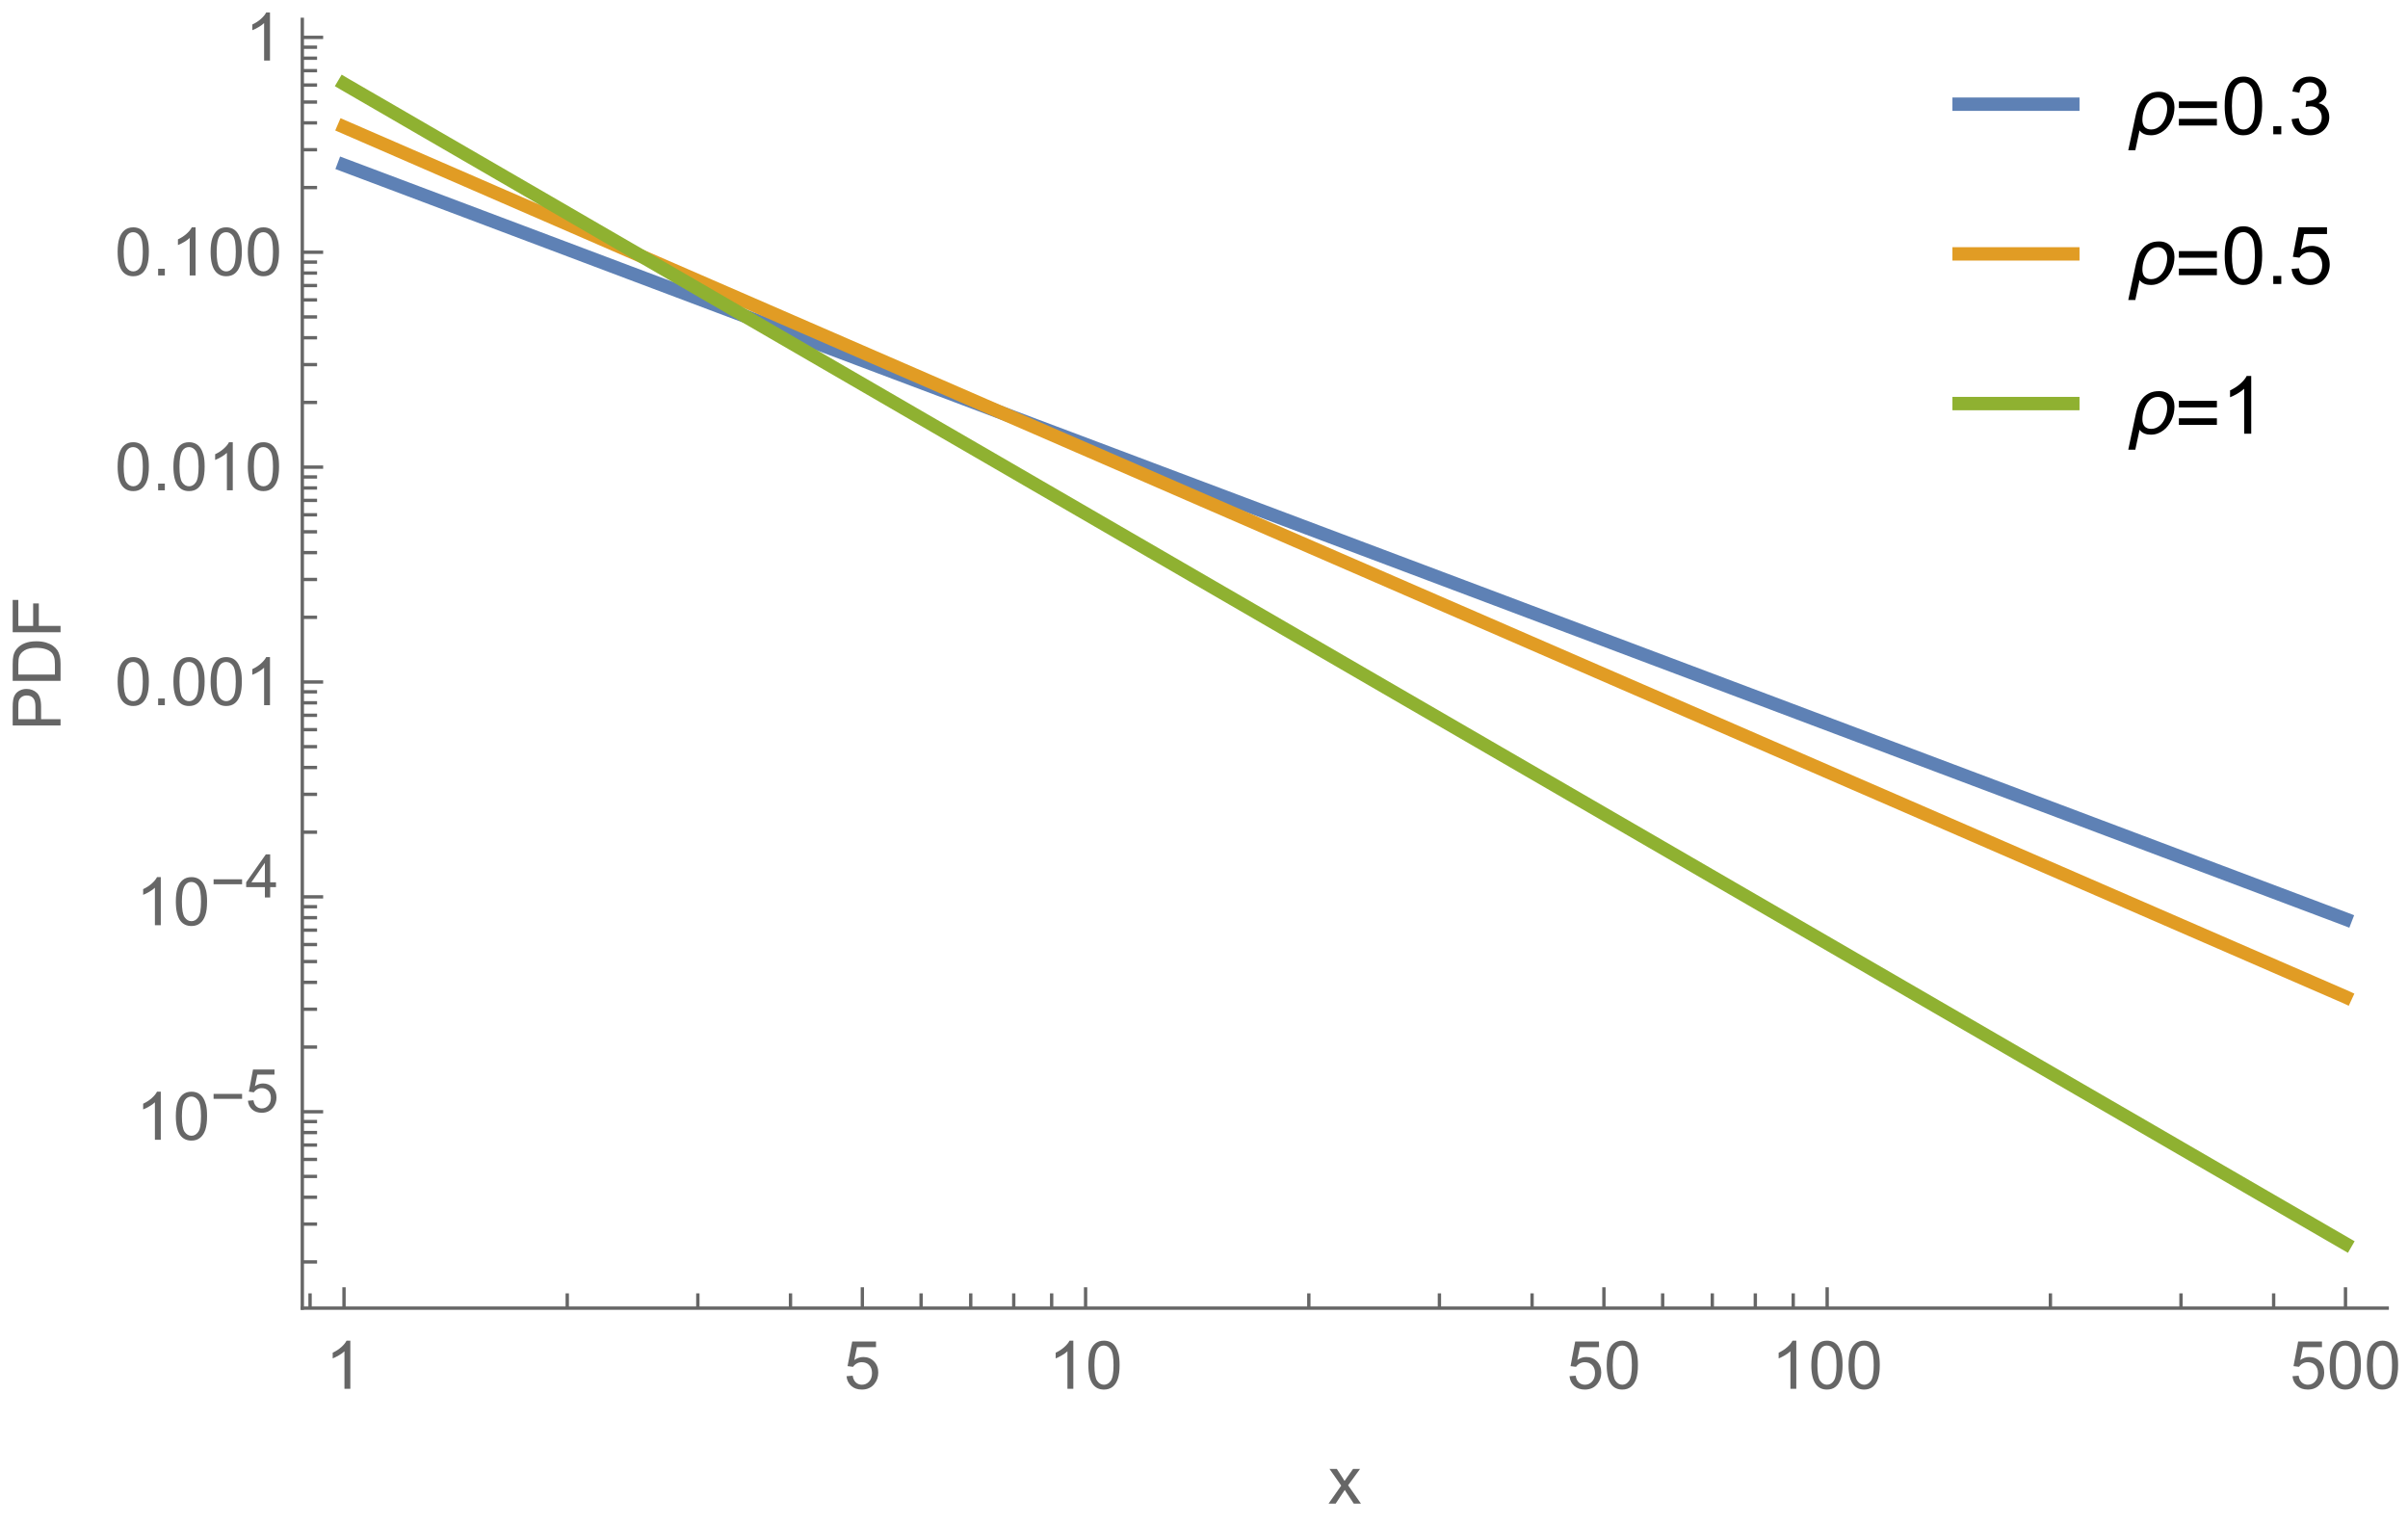 <?xml version="1.0" encoding="UTF-8"?>
<svg xmlns="http://www.w3.org/2000/svg" xmlns:xlink="http://www.w3.org/1999/xlink" width="360pt" height="228pt" viewBox="0 0 360 228" version="1.1">
<defs>
<g>
<symbol overflow="visible" id="glyph0-0">
<path style="stroke:none;" d="M 0.75 0 L 0.75 -9.598 L 5.25 -9.598 L 5.25 0 Z M 1.5 -0.75 L 4.5 -0.75 L 4.5 -8.848 L 1.5 -8.848 Z M 1.5 -0.75 "/>
</symbol>
<symbol overflow="visible" id="glyph0-1">
<path style="stroke:none;" d="M 7.195 -4.031 C 7.195 -3.703 7.156 -3.371 7.086 -3.039 C 7.012 -2.703 6.902 -2.383 6.758 -2.07 C 6.617 -1.762 6.445 -1.469 6.242 -1.203 C 6.039 -0.934 5.805 -0.695 5.543 -0.5 C 5.281 -0.301 4.992 -0.141 4.68 -0.027 C 4.363 0.09 4.027 0.148 3.668 0.148 C 3.504 0.148 3.344 0.133 3.184 0.109 C 3.027 0.082 2.875 0.043 2.727 -0.016 C 2.582 -0.07 2.445 -0.148 2.316 -0.242 C 2.191 -0.336 2.078 -0.449 1.977 -0.586 L 1.344 2.391 L 0.289 2.391 L 1.438 -3.023 C 1.535 -3.492 1.672 -3.93 1.848 -4.336 C 2.027 -4.742 2.254 -5.094 2.535 -5.395 C 2.812 -5.691 3.148 -5.93 3.535 -6.102 C 3.926 -6.273 4.383 -6.359 4.906 -6.359 C 5.258 -6.359 5.574 -6.301 5.855 -6.191 C 6.141 -6.078 6.383 -5.922 6.578 -5.719 C 6.777 -5.516 6.93 -5.273 7.039 -4.984 C 7.145 -4.699 7.195 -4.383 7.195 -4.031 Z M 6.105 -3.902 C 6.105 -4.109 6.078 -4.309 6.016 -4.504 C 5.957 -4.695 5.871 -4.867 5.754 -5.012 C 5.637 -5.16 5.492 -5.277 5.32 -5.363 C 5.148 -5.453 4.949 -5.496 4.723 -5.496 C 4.453 -5.496 4.207 -5.445 3.988 -5.344 C 3.766 -5.242 3.57 -5.105 3.398 -4.93 C 3.227 -4.758 3.078 -4.555 2.953 -4.328 C 2.828 -4.102 2.727 -3.867 2.641 -3.621 C 2.559 -3.375 2.5 -3.125 2.461 -2.871 C 2.422 -2.617 2.402 -2.379 2.402 -2.156 C 2.402 -1.941 2.43 -1.746 2.477 -1.57 C 2.527 -1.395 2.609 -1.242 2.711 -1.117 C 2.816 -0.988 2.953 -0.891 3.117 -0.824 C 3.281 -0.754 3.477 -0.719 3.703 -0.719 C 3.969 -0.719 4.211 -0.766 4.438 -0.859 C 4.66 -0.953 4.859 -1.082 5.035 -1.238 C 5.215 -1.398 5.371 -1.582 5.504 -1.793 C 5.641 -2.004 5.75 -2.227 5.84 -2.465 C 5.926 -2.699 5.992 -2.941 6.039 -3.188 C 6.082 -3.434 6.105 -3.672 6.105 -3.902 Z M 6.105 -3.902 "/>
</symbol>
<symbol overflow="visible" id="glyph0-2">
<path style="stroke:none;" d="M 6.344 -3.926 L 0.664 -3.926 L 0.664 -4.91 L 6.344 -4.91 Z M 6.344 -1.312 L 0.664 -1.312 L 0.664 -2.297 L 6.344 -2.297 Z M 6.344 -1.312 "/>
</symbol>
<symbol overflow="visible" id="glyph1-0">
<path style="stroke:none;" d="M 1.5 0 L 1.5 -7.5 L 7.5 -7.5 L 7.5 0 Z M 1.688 -0.188 L 7.312 -0.188 L 7.312 -7.312 L 1.688 -7.312 Z M 1.688 -0.188 "/>
</symbol>
<symbol overflow="visible" id="glyph1-1">
<path style="stroke:none;" d="M 0.5 -4.234 C 0.5 -5.25 0.602 -6.07 0.812 -6.688 C 1.02 -7.309 1.332 -7.785 1.742 -8.121 C 2.156 -8.457 2.672 -8.625 3.297 -8.625 C 3.758 -8.625 4.164 -8.531 4.512 -8.348 C 4.859 -8.16 5.148 -7.895 5.375 -7.543 C 5.602 -7.195 5.777 -6.77 5.906 -6.266 C 6.035 -5.766 6.102 -5.086 6.102 -4.234 C 6.102 -3.227 5.996 -2.414 5.789 -1.797 C 5.582 -1.176 5.273 -0.699 4.859 -0.359 C 4.449 -0.023 3.93 0.148 3.297 0.148 C 2.469 0.148 1.82 -0.148 1.348 -0.742 C 0.781 -1.457 0.5 -2.625 0.5 -4.234 Z M 1.582 -4.234 C 1.582 -2.824 1.746 -1.887 2.078 -1.422 C 2.406 -0.953 2.812 -0.719 3.297 -0.719 C 3.781 -0.719 4.191 -0.953 4.52 -1.422 C 4.852 -1.891 5.016 -2.828 5.016 -4.234 C 5.016 -5.648 4.852 -6.59 4.52 -7.055 C 4.191 -7.52 3.781 -7.75 3.289 -7.75 C 2.805 -7.75 2.414 -7.547 2.125 -7.137 C 1.762 -6.613 1.582 -5.648 1.582 -4.234 Z M 1.582 -4.234 "/>
</symbol>
<symbol overflow="visible" id="glyph1-2">
<path style="stroke:none;" d="M 1.09 0 L 1.09 -1.203 L 2.289 -1.203 L 2.289 0 Z M 1.09 0 "/>
</symbol>
<symbol overflow="visible" id="glyph1-3">
<path style="stroke:none;" d="M 0.504 -2.266 L 1.559 -2.406 C 1.68 -1.809 1.887 -1.379 2.176 -1.117 C 2.469 -0.852 2.82 -0.719 3.242 -0.719 C 3.738 -0.719 4.156 -0.891 4.496 -1.234 C 4.84 -1.578 5.008 -2.008 5.008 -2.516 C 5.008 -3 4.852 -3.398 4.535 -3.711 C 4.219 -4.027 3.816 -4.184 3.328 -4.184 C 3.129 -4.184 2.883 -4.145 2.586 -4.066 L 2.703 -4.992 C 2.773 -4.984 2.828 -4.98 2.871 -4.98 C 3.32 -4.98 3.727 -5.098 4.086 -5.332 C 4.445 -5.566 4.625 -5.93 4.625 -6.414 C 4.625 -6.801 4.492 -7.125 4.23 -7.375 C 3.969 -7.629 3.633 -7.758 3.219 -7.758 C 2.809 -7.758 2.465 -7.629 2.191 -7.371 C 1.918 -7.113 1.742 -6.727 1.664 -6.211 L 0.609 -6.398 C 0.738 -7.105 1.031 -7.652 1.488 -8.043 C 1.945 -8.43 2.516 -8.625 3.195 -8.625 C 3.664 -8.625 4.094 -8.523 4.488 -8.324 C 4.883 -8.121 5.184 -7.848 5.395 -7.5 C 5.602 -7.152 5.707 -6.781 5.707 -6.391 C 5.707 -6.02 5.609 -5.684 5.406 -5.379 C 5.207 -5.074 4.914 -4.832 4.523 -4.652 C 5.031 -4.535 5.426 -4.293 5.707 -3.922 C 5.988 -3.555 6.129 -3.094 6.129 -2.539 C 6.129 -1.789 5.855 -1.152 5.309 -0.629 C 4.762 -0.109 4.07 0.152 3.234 0.152 C 2.48 0.152 1.855 -0.07 1.355 -0.523 C 0.859 -0.973 0.574 -1.555 0.504 -2.266 Z M 0.504 -2.266 "/>
</symbol>
<symbol overflow="visible" id="glyph1-4">
<path style="stroke:none;" d="M 0.5 -2.25 L 1.605 -2.344 C 1.688 -1.805 1.879 -1.398 2.176 -1.129 C 2.477 -0.855 2.836 -0.719 3.258 -0.719 C 3.766 -0.719 4.195 -0.914 4.547 -1.297 C 4.898 -1.68 5.074 -2.188 5.074 -2.82 C 5.074 -3.422 4.906 -3.895 4.566 -4.242 C 4.23 -4.59 3.789 -4.766 3.242 -4.766 C 2.902 -4.766 2.594 -4.688 2.32 -4.531 C 2.047 -4.379 1.832 -4.18 1.676 -3.93 L 0.688 -4.062 L 1.516 -8.473 L 5.789 -8.473 L 5.789 -7.465 L 2.359 -7.465 L 1.898 -5.156 C 2.414 -5.516 2.953 -5.695 3.523 -5.695 C 4.273 -5.695 4.906 -5.438 5.422 -4.914 C 5.938 -4.395 6.195 -3.727 6.195 -2.914 C 6.195 -2.137 5.969 -1.461 5.516 -0.898 C 4.965 -0.203 4.211 0.148 3.258 0.148 C 2.477 0.148 1.84 -0.07 1.344 -0.508 C 0.852 -0.945 0.57 -1.527 0.5 -2.25 Z M 0.5 -2.25 "/>
</symbol>
<symbol overflow="visible" id="glyph1-5">
<path style="stroke:none;" d="M 4.469 0 L 3.414 0 L 3.414 -6.719 C 3.16 -6.477 2.828 -6.234 2.418 -5.992 C 2.004 -5.75 1.633 -5.57 1.305 -5.449 L 1.305 -6.469 C 1.895 -6.746 2.414 -7.082 2.852 -7.477 C 3.293 -7.871 3.609 -8.254 3.789 -8.625 L 4.469 -8.625 Z M 4.469 0 "/>
</symbol>
<symbol overflow="visible" id="glyph2-0">
<path style="stroke:none;" d="M 1.25 0 L 1.25 -6.25 L 6.25 -6.25 L 6.25 0 Z M 1.406 -0.156 L 6.094 -0.156 L 6.094 -6.094 L 1.406 -6.094 Z M 1.406 -0.156 "/>
</symbol>
<symbol overflow="visible" id="glyph2-1">
<path style="stroke:none;" d="M 3.727 0 L 2.848 0 L 2.848 -5.602 C 2.637 -5.398 2.359 -5.195 2.016 -4.996 C 1.672 -4.793 1.363 -4.641 1.09 -4.539 L 1.09 -5.391 C 1.582 -5.621 2.012 -5.902 2.379 -6.23 C 2.746 -6.559 3.008 -6.879 3.16 -7.188 L 3.727 -7.188 Z M 3.727 0 "/>
</symbol>
<symbol overflow="visible" id="glyph2-2">
<path style="stroke:none;" d="M 0.414 -1.875 L 1.336 -1.953 C 1.406 -1.504 1.566 -1.168 1.812 -0.941 C 2.062 -0.715 2.363 -0.602 2.715 -0.602 C 3.137 -0.602 3.496 -0.762 3.789 -1.078 C 4.082 -1.398 4.227 -1.82 4.227 -2.348 C 4.227 -2.852 4.086 -3.246 3.805 -3.535 C 3.523 -3.824 3.156 -3.969 2.699 -3.969 C 2.418 -3.969 2.16 -3.906 1.934 -3.777 C 1.707 -3.648 1.527 -3.48 1.398 -3.277 L 0.57 -3.383 L 1.266 -7.062 L 4.824 -7.062 L 4.824 -6.219 L 1.969 -6.219 L 1.582 -4.297 C 2.012 -4.598 2.461 -4.746 2.934 -4.746 C 3.559 -4.746 4.086 -4.531 4.516 -4.098 C 4.945 -3.664 5.16 -3.105 5.16 -2.426 C 5.16 -1.777 4.973 -1.219 4.594 -0.746 C 4.137 -0.168 3.508 0.121 2.715 0.121 C 2.062 0.121 1.531 -0.059 1.121 -0.426 C 0.711 -0.789 0.473 -1.273 0.414 -1.875 Z M 0.414 -1.875 "/>
</symbol>
<symbol overflow="visible" id="glyph2-3">
<path style="stroke:none;" d="M 0.414 -3.531 C 0.414 -4.375 0.504 -5.059 0.676 -5.574 C 0.852 -6.09 1.109 -6.488 1.453 -6.766 C 1.797 -7.047 2.227 -7.188 2.75 -7.188 C 3.133 -7.188 3.469 -7.109 3.758 -6.957 C 4.047 -6.801 4.289 -6.578 4.477 -6.285 C 4.664 -5.996 4.812 -5.641 4.922 -5.223 C 5.031 -4.805 5.082 -4.238 5.082 -3.531 C 5.082 -2.691 4.996 -2.012 4.824 -1.496 C 4.652 -0.98 4.395 -0.582 4.051 -0.301 C 3.707 -0.02 3.273 0.121 2.75 0.121 C 2.059 0.121 1.516 -0.125 1.125 -0.621 C 0.652 -1.215 0.414 -2.188 0.414 -3.531 Z M 1.32 -3.531 C 1.32 -2.355 1.457 -1.574 1.73 -1.184 C 2.008 -0.797 2.344 -0.602 2.75 -0.602 C 3.152 -0.602 3.492 -0.797 3.766 -1.188 C 4.043 -1.578 4.18 -2.359 4.18 -3.531 C 4.18 -4.711 4.043 -5.492 3.766 -5.879 C 3.492 -6.266 3.148 -6.461 2.738 -6.461 C 2.336 -6.461 2.012 -6.289 1.773 -5.945 C 1.469 -5.512 1.32 -4.707 1.32 -3.531 Z M 1.32 -3.531 "/>
</symbol>
<symbol overflow="visible" id="glyph2-4">
<path style="stroke:none;" d="M 0.906 0 L 0.906 -1 L 1.91 -1 L 1.91 0 Z M 0.906 0 "/>
</symbol>
<symbol overflow="visible" id="glyph2-5">
<path style="stroke:none;" d="M 0.074 0 L 1.969 -2.695 L 0.215 -5.188 L 1.312 -5.188 L 2.109 -3.969 C 2.258 -3.738 2.379 -3.547 2.469 -3.391 C 2.613 -3.605 2.746 -3.793 2.867 -3.961 L 3.742 -5.188 L 4.789 -5.188 L 3 -2.742 L 4.926 0 L 3.848 0 L 2.781 -1.609 L 2.5 -2.047 L 1.137 0 Z M 0.074 0 "/>
</symbol>
<symbol overflow="visible" id="glyph3-0">
<path style="stroke:none;" d="M 0.562 0 L 0.562 -7.199 L 3.938 -7.199 L 3.938 0 Z M 1.125 -0.562 L 3.375 -0.562 L 3.375 -6.637 L 1.125 -6.637 Z M 1.125 -0.562 "/>
</symbol>
<symbol overflow="visible" id="glyph3-1">
<path style="stroke:none;" d="M 4.758 -1.973 L 0.496 -1.973 L 0.496 -2.711 L 4.758 -2.711 Z M 4.758 -1.973 "/>
</symbol>
<symbol overflow="visible" id="glyph4-0">
<path style="stroke:none;" d="M 1.125 0 L 1.125 -5.625 L 5.625 -5.625 L 5.625 0 Z M 1.266 -0.141 L 5.484 -0.141 L 5.484 -5.484 L 1.266 -5.484 Z M 1.266 -0.141 "/>
</symbol>
<symbol overflow="visible" id="glyph4-1">
<path style="stroke:none;" d="M 0.375 -1.688 L 1.203 -1.758 C 1.266 -1.352 1.41 -1.051 1.633 -0.848 C 1.855 -0.645 2.125 -0.539 2.445 -0.539 C 2.824 -0.539 3.148 -0.684 3.41 -0.973 C 3.672 -1.258 3.805 -1.641 3.805 -2.113 C 3.805 -2.566 3.68 -2.922 3.426 -3.18 C 3.172 -3.441 2.84 -3.574 2.43 -3.574 C 2.176 -3.574 1.945 -3.516 1.742 -3.398 C 1.535 -3.281 1.375 -3.133 1.258 -2.949 L 0.516 -3.047 L 1.137 -6.355 L 4.344 -6.355 L 4.344 -5.598 L 1.77 -5.598 L 1.422 -3.867 C 1.809 -4.137 2.215 -4.273 2.641 -4.273 C 3.203 -4.273 3.68 -4.078 4.066 -3.688 C 4.453 -3.297 4.645 -2.797 4.645 -2.184 C 4.645 -1.602 4.477 -1.098 4.137 -0.672 C 3.723 -0.152 3.156 0.109 2.445 0.109 C 1.859 0.109 1.379 -0.055 1.008 -0.383 C 0.637 -0.711 0.426 -1.145 0.375 -1.688 Z M 0.375 -1.688 "/>
</symbol>
<symbol overflow="visible" id="glyph4-2">
<path style="stroke:none;" d="M 2.91 0 L 2.91 -1.543 L 0.113 -1.543 L 0.113 -2.266 L 3.055 -6.441 L 3.699 -6.441 L 3.699 -2.266 L 4.57 -2.266 L 4.57 -1.543 L 3.699 -1.543 L 3.699 0 Z M 2.91 -2.266 L 2.91 -5.172 L 0.891 -2.266 Z M 2.91 -2.266 "/>
</symbol>
<symbol overflow="visible" id="glyph5-0">
<path style="stroke:none;" d="M 0 -1.25 L -6.25 -1.25 L -6.25 -6.25 L 0 -6.25 Z M -0.156 -1.406 L -0.156 -6.094 L -6.094 -6.094 L -6.094 -1.406 Z M -0.156 -1.406 "/>
</symbol>
<symbol overflow="visible" id="glyph5-1">
<path style="stroke:none;" d="M 0 -0.773 L -7.156 -0.773 L -7.156 -3.473 C -7.156 -3.945 -7.137 -4.309 -7.09 -4.562 C -7.031 -4.914 -6.918 -5.207 -6.754 -5.445 C -6.59 -5.684 -6.359 -5.875 -6.062 -6.02 C -5.766 -6.164 -5.441 -6.234 -5.086 -6.234 C -4.477 -6.234 -3.965 -6.043 -3.543 -5.656 C -3.121 -5.266 -2.91 -4.566 -2.91 -3.555 L -2.91 -1.719 L 0 -1.719 Z M -3.754 -1.719 L -3.754 -3.57 C -3.754 -4.18 -3.867 -4.617 -4.098 -4.875 C -4.324 -5.133 -4.645 -5.258 -5.059 -5.258 C -5.359 -5.258 -5.613 -5.184 -5.828 -5.031 C -6.039 -4.879 -6.18 -4.68 -6.25 -4.434 C -6.293 -4.273 -6.312 -3.98 -6.312 -3.551 L -6.312 -1.719 Z M -3.754 -1.719 "/>
</symbol>
<symbol overflow="visible" id="glyph5-2">
<path style="stroke:none;" d="M 0 -0.773 L -7.156 -0.773 L -7.156 -3.238 C -7.156 -3.793 -7.125 -4.219 -7.055 -4.512 C -6.961 -4.922 -6.789 -5.273 -6.543 -5.562 C -6.223 -5.938 -5.816 -6.223 -5.32 -6.41 C -4.824 -6.598 -4.258 -6.688 -3.617 -6.688 C -3.074 -6.688 -2.594 -6.625 -2.172 -6.5 C -1.754 -6.371 -1.406 -6.211 -1.129 -6.012 C -0.855 -5.812 -0.641 -5.594 -0.48 -5.359 C -0.324 -5.125 -0.203 -4.84 -0.121 -4.504 C -0.039 -4.172 0 -3.789 0 -3.355 Z M -0.844 -1.719 L -0.844 -3.246 C -0.844 -3.719 -0.891 -4.09 -0.977 -4.359 C -1.062 -4.625 -1.188 -4.84 -1.348 -5 C -1.57 -5.227 -1.875 -5.398 -2.254 -5.523 C -2.633 -5.648 -3.094 -5.711 -3.633 -5.711 C -4.383 -5.711 -4.957 -5.59 -5.359 -5.344 C -5.762 -5.098 -6.031 -4.801 -6.168 -4.449 C -6.266 -4.195 -6.312 -3.785 -6.312 -3.223 L -6.312 -1.719 Z M -0.844 -1.719 "/>
</symbol>
<symbol overflow="visible" id="glyph5-3">
<path style="stroke:none;" d="M 0 -0.82 L -7.156 -0.82 L -7.156 -5.648 L -6.312 -5.648 L -6.312 -1.766 L -4.098 -1.766 L -4.098 -5.125 L -3.25 -5.125 L -3.25 -1.766 L 0 -1.766 Z M 0 -0.82 "/>
</symbol>
</g>
<clipPath id="clip1">
  <path d="M 45.121 15 L 357.121 15 L 357.121 147 L 45.121 147 Z M 45.121 15 "/>
</clipPath>
<clipPath id="clip2">
  <path d="M 45.121 9 L 357.121 9 L 357.121 159 L 45.121 159 Z M 45.121 9 "/>
</clipPath>
<clipPath id="clip3">
  <path d="M 45.121 3 L 357.121 3 L 357.121 195.602 L 45.121 195.602 Z M 45.121 3 "/>
</clipPath>
<clipPath id="clip4">
  <path d="M 291.84 14 L 312 14 L 312 17 L 291.84 17 Z M 291.84 14 "/>
</clipPath>
<clipPath id="clip5">
  <path d="M 291.84 36 L 312 36 L 312 40 L 291.84 40 Z M 291.84 36 "/>
</clipPath>
<clipPath id="clip6">
  <path d="M 291.84 58 L 312 58 L 312 62 L 291.84 62 Z M 291.84 58 "/>
</clipPath>
</defs>
<g id="surface51">
<g clip-path="url(#clip1)" clip-rule="nonzero">
<path style="fill:none;stroke-width:2;stroke-linecap:square;stroke-linejoin:miter;stroke:rgb(36.841%,50.678%,70.98%);stroke-opacity:1;stroke-miterlimit:3.25;" d="M 51.43 24.684 L 51.523 24.719 L 51.613 24.754 L 51.797 24.82 L 52.164 24.961 L 52.898 25.238 L 54.367 25.789 L 57.305 26.895 L 63.672 29.293 L 69.617 31.531 L 75.445 33.727 L 81.77 36.109 L 87.668 38.332 L 94.062 40.742 L 100.344 43.105 L 106.199 45.312 L 112.551 47.703 L 118.477 49.934 L 124.289 52.125 L 130.598 54.5 L 136.48 56.715 L 142.859 59.117 L 149.121 61.477 L 154.957 63.676 L 161.293 66.059 L 167.203 68.285 L 173.609 70.699 L 179.898 73.066 L 185.766 75.277 L 192.125 77.672 L 198.066 79.91 L 203.887 82.102 L 210.203 84.48 L 216.098 86.699 L 222.488 89.105 L 228.758 91.469 L 234.609 93.672 L 240.953 96.062 L 246.875 98.293 L 252.68 100.477 L 258.98 102.852 L 264.855 105.062 L 271.227 107.465 L 277.176 109.703 L 283.012 111.902 L 289.336 114.285 L 295.242 116.508 L 301.641 118.918 L 307.922 121.281 L 313.785 123.492 L 320.141 125.883 L 326.07 128.117 L 331.887 130.309 L 338.195 132.684 L 344.086 134.902 L 344.289 134.98 L 344.496 135.059 L 344.906 135.211 L 345.727 135.52 L 347.371 136.141 L 347.473 136.18 L 347.578 136.219 L 347.781 136.293 L 348.191 136.449 L 349.016 136.758 L 349.219 136.836 L 349.426 136.914 L 349.836 137.066 L 349.938 137.105 L 350.043 137.145 L 350.246 137.223 L 350.352 137.262 L 350.656 137.379 "/>
</g>
<g clip-path="url(#clip2)" clip-rule="nonzero">
<path style="fill:none;stroke-width:2;stroke-linecap:square;stroke-linejoin:miter;stroke:rgb(88.072%,61.105%,14.205%);stroke-opacity:1;stroke-miterlimit:3.25;" d="M 51.43 18.98 L 51.523 19.02 L 51.613 19.059 L 51.797 19.141 L 52.164 19.301 L 52.898 19.617 L 54.367 20.258 L 57.305 21.531 L 63.672 24.301 L 69.617 26.883 L 75.445 29.418 L 81.77 32.164 L 87.668 34.727 L 94.062 37.508 L 100.344 40.234 L 106.199 42.781 L 112.551 45.539 L 118.477 48.117 L 124.289 50.641 L 130.598 53.383 L 136.48 55.938 L 142.859 58.711 L 149.121 61.434 L 154.957 63.969 L 161.293 66.723 L 167.203 69.289 L 173.609 72.074 L 179.898 74.809 L 185.766 77.355 L 192.125 80.121 L 198.066 82.703 L 203.887 85.23 L 210.203 87.977 L 216.098 90.539 L 222.488 93.312 L 228.758 96.039 L 234.609 98.582 L 240.953 101.34 L 246.875 103.91 L 252.68 106.434 L 258.98 109.172 L 264.855 111.727 L 271.227 114.496 L 277.176 117.082 L 283.012 119.613 L 289.336 122.363 L 295.242 124.93 L 301.641 127.711 L 307.922 130.441 L 313.785 132.988 L 320.141 135.75 L 326.07 138.328 L 331.887 140.855 L 338.195 143.598 L 344.086 146.156 L 344.188 146.199 L 344.289 146.246 L 344.496 146.332 L 345.727 146.871 L 347.371 147.582 L 347.473 147.629 L 347.578 147.672 L 347.781 147.762 L 348.191 147.941 L 349.016 148.297 L 349.117 148.344 L 349.219 148.387 L 349.426 148.477 L 349.836 148.656 L 349.938 148.699 L 350.043 148.742 L 350.246 148.832 L 350.352 148.879 L 350.555 148.965 L 350.656 149.012 "/>
</g>
<g clip-path="url(#clip3)" clip-rule="nonzero">
<path style="fill:none;stroke-width:2;stroke-linecap:square;stroke-linejoin:miter;stroke:rgb(56.017%,69.157%,19.489%);stroke-opacity:1;stroke-miterlimit:3.25;" d="M 51.43 12.527 L 51.523 12.582 L 51.613 12.633 L 51.797 12.742 L 52.164 12.953 L 54.367 14.23 L 57.305 15.93 L 63.672 19.621 L 69.617 23.066 L 75.445 26.441 L 81.77 30.105 L 87.668 33.527 L 94.062 37.23 L 100.344 40.867 L 106.199 44.262 L 112.551 47.941 L 118.477 51.375 L 124.289 54.742 L 130.598 58.398 L 136.48 61.809 L 142.859 65.504 L 149.121 69.129 L 154.957 72.512 L 161.293 76.184 L 167.203 79.609 L 173.609 83.32 L 179.898 86.965 L 185.766 90.363 L 192.125 94.047 L 198.066 97.488 L 203.887 100.863 L 210.203 104.523 L 216.098 107.938 L 222.488 111.641 L 234.609 118.664 L 240.953 122.34 L 246.875 125.77 L 252.68 129.133 L 258.98 132.785 L 264.855 136.188 L 271.227 139.879 L 277.176 143.328 L 283.012 146.707 L 289.336 150.375 L 295.242 153.793 L 301.641 157.504 L 307.922 161.141 L 313.785 164.539 L 320.141 168.219 L 326.07 171.656 L 331.887 175.027 L 338.195 178.684 L 344.086 182.094 L 344.188 182.152 L 344.289 182.215 L 344.496 182.332 L 345.727 183.047 L 347.371 184 L 347.473 184.059 L 347.578 184.117 L 347.781 184.238 L 348.191 184.477 L 349.016 184.949 L 349.117 185.012 L 349.219 185.07 L 349.426 185.188 L 349.836 185.426 L 349.938 185.484 L 350.043 185.547 L 350.246 185.664 L 350.352 185.723 L 350.453 185.785 L 350.656 185.902 "/>
</g>
<g clip-path="url(#clip4)" clip-rule="nonzero">
<path style="fill:none;stroke-width:2;stroke-linecap:square;stroke-linejoin:miter;stroke:rgb(36.841%,50.678%,70.98%);stroke-opacity:1;stroke-miterlimit:3.25;" d="M 292.891 15.574 L 309.891 15.574 "/>
</g>
<g style="fill:rgb(0%,0%,0%);fill-opacity:1;">
  <use xlink:href="#glyph0-1" x="317.89" y="20.073"/>
</g>
<g style="fill:rgb(0%,0%,0%);fill-opacity:1;">
  <use xlink:href="#glyph0-2" x="325.085" y="20.073"/>
</g>
<g style="fill:rgb(0%,0%,0%);fill-opacity:1;">
  <use xlink:href="#glyph1-1" x="332.093" y="20.073"/>
  <use xlink:href="#glyph1-2" x="338.767" y="20.073"/>
  <use xlink:href="#glyph1-3" x="342.101" y="20.073"/>
</g>
<g clip-path="url(#clip5)" clip-rule="nonzero">
<path style="fill:none;stroke-width:2;stroke-linecap:square;stroke-linejoin:miter;stroke:rgb(88.072%,61.105%,14.205%);stroke-opacity:1;stroke-miterlimit:3.25;" d="M 292.891 37.949 L 309.891 37.949 "/>
</g>
<g style="fill:rgb(0%,0%,0%);fill-opacity:1;">
  <use xlink:href="#glyph0-1" x="317.89" y="42.448"/>
</g>
<g style="fill:rgb(0%,0%,0%);fill-opacity:1;">
  <use xlink:href="#glyph0-2" x="325.085" y="42.448"/>
</g>
<g style="fill:rgb(0%,0%,0%);fill-opacity:1;">
  <use xlink:href="#glyph1-1" x="332.093" y="42.448"/>
  <use xlink:href="#glyph1-2" x="338.767" y="42.448"/>
  <use xlink:href="#glyph1-4" x="342.101" y="42.448"/>
</g>
<g clip-path="url(#clip6)" clip-rule="nonzero">
<path style="fill:none;stroke-width:2;stroke-linecap:square;stroke-linejoin:miter;stroke:rgb(56.017%,69.157%,19.489%);stroke-opacity:1;stroke-miterlimit:3.25;" d="M 292.891 60.324 L 309.891 60.324 "/>
</g>
<g style="fill:rgb(0%,0%,0%);fill-opacity:1;">
  <use xlink:href="#glyph0-1" x="317.89" y="64.824"/>
</g>
<g style="fill:rgb(0%,0%,0%);fill-opacity:1;">
  <use xlink:href="#glyph0-2" x="325.085" y="64.824"/>
</g>
<g style="fill:rgb(0%,0%,0%);fill-opacity:1;">
  <use xlink:href="#glyph1-5" x="332.093" y="64.824"/>
</g>
<path style="fill:none;stroke-width:0.5;stroke-linecap:square;stroke-linejoin:miter;stroke:rgb(40%,40%,40%);stroke-opacity:1;stroke-miterlimit:3.25;" d="M 356.891 195.535 L 45.195 195.535 "/>
<path style="fill:none;stroke-width:0.5;stroke-linecap:square;stroke-linejoin:miter;stroke:rgb(40%,40%,40%);stroke-opacity:1;stroke-miterlimit:3.25;" d="M 45.195 195.535 L 45.195 2.895 "/>
<path style="fill:none;stroke-width:0.5;stroke-linecap:butt;stroke-linejoin:miter;stroke:rgb(40%,40%,40%);stroke-opacity:1;stroke-miterlimit:3.25;" d="M 51.43 195.535 L 51.43 192.418 "/>
<g style="fill:rgb(40%,40%,40%);fill-opacity:1;">
  <use xlink:href="#glyph2-1" x="48.649" y="207.587"/>
</g>
<path style="fill:none;stroke-width:0.5;stroke-linecap:butt;stroke-linejoin:miter;stroke:rgb(40%,40%,40%);stroke-opacity:1;stroke-miterlimit:3.25;" d="M 128.922 195.535 L 128.922 192.418 "/>
<g style="fill:rgb(40%,40%,40%);fill-opacity:1;">
  <use xlink:href="#glyph2-2" x="126.142" y="207.587"/>
</g>
<path style="fill:none;stroke-width:0.5;stroke-linecap:butt;stroke-linejoin:miter;stroke:rgb(40%,40%,40%);stroke-opacity:1;stroke-miterlimit:3.25;" d="M 162.297 195.535 L 162.297 192.418 "/>
<g style="fill:rgb(40%,40%,40%);fill-opacity:1;">
  <use xlink:href="#glyph2-1" x="156.736" y="207.587"/>
  <use xlink:href="#glyph2-3" x="162.297" y="207.587"/>
</g>
<path style="fill:none;stroke-width:0.5;stroke-linecap:butt;stroke-linejoin:miter;stroke:rgb(40%,40%,40%);stroke-opacity:1;stroke-miterlimit:3.25;" d="M 239.789 195.535 L 239.789 192.418 "/>
<g style="fill:rgb(40%,40%,40%);fill-opacity:1;">
  <use xlink:href="#glyph2-2" x="234.229" y="207.587"/>
  <use xlink:href="#glyph2-3" x="239.79" y="207.587"/>
</g>
<path style="fill:none;stroke-width:0.5;stroke-linecap:butt;stroke-linejoin:miter;stroke:rgb(40%,40%,40%);stroke-opacity:1;stroke-miterlimit:3.25;" d="M 273.164 195.535 L 273.164 192.418 "/>
<g style="fill:rgb(40%,40%,40%);fill-opacity:1;">
  <use xlink:href="#glyph2-1" x="264.823" y="207.587"/>
  <use xlink:href="#glyph2-3" x="270.384" y="207.587"/>
  <use xlink:href="#glyph2-3" x="275.946" y="207.587"/>
</g>
<path style="fill:none;stroke-width:0.5;stroke-linecap:butt;stroke-linejoin:miter;stroke:rgb(40%,40%,40%);stroke-opacity:1;stroke-miterlimit:3.25;" d="M 350.656 195.535 L 350.656 192.418 "/>
<g style="fill:rgb(40%,40%,40%);fill-opacity:1;">
  <use xlink:href="#glyph2-2" x="342.315" y="207.587"/>
  <use xlink:href="#glyph2-3" x="347.877" y="207.587"/>
  <use xlink:href="#glyph2-3" x="353.438" y="207.587"/>
</g>
<path style="fill:none;stroke-width:0.5;stroke-linecap:butt;stroke-linejoin:miter;stroke:rgb(40%,40%,40%);stroke-opacity:1;stroke-miterlimit:3.25;" d="M 46.355 195.535 L 46.355 193.328 "/>
<path style="fill:none;stroke-width:0.5;stroke-linecap:butt;stroke-linejoin:miter;stroke:rgb(40%,40%,40%);stroke-opacity:1;stroke-miterlimit:3.25;" d="M 84.805 195.535 L 84.805 193.328 "/>
<path style="fill:none;stroke-width:0.5;stroke-linecap:butt;stroke-linejoin:miter;stroke:rgb(40%,40%,40%);stroke-opacity:1;stroke-miterlimit:3.25;" d="M 104.328 195.535 L 104.328 193.328 "/>
<path style="fill:none;stroke-width:0.5;stroke-linecap:butt;stroke-linejoin:miter;stroke:rgb(40%,40%,40%);stroke-opacity:1;stroke-miterlimit:3.25;" d="M 118.18 195.535 L 118.18 193.328 "/>
<path style="fill:none;stroke-width:0.5;stroke-linecap:butt;stroke-linejoin:miter;stroke:rgb(40%,40%,40%);stroke-opacity:1;stroke-miterlimit:3.25;" d="M 137.703 195.535 L 137.703 193.328 "/>
<path style="fill:none;stroke-width:0.5;stroke-linecap:butt;stroke-linejoin:miter;stroke:rgb(40%,40%,40%);stroke-opacity:1;stroke-miterlimit:3.25;" d="M 145.125 195.535 L 145.125 193.328 "/>
<path style="fill:none;stroke-width:0.5;stroke-linecap:butt;stroke-linejoin:miter;stroke:rgb(40%,40%,40%);stroke-opacity:1;stroke-miterlimit:3.25;" d="M 151.555 195.535 L 151.555 193.328 "/>
<path style="fill:none;stroke-width:0.5;stroke-linecap:butt;stroke-linejoin:miter;stroke:rgb(40%,40%,40%);stroke-opacity:1;stroke-miterlimit:3.25;" d="M 157.223 195.535 L 157.223 193.328 "/>
<path style="fill:none;stroke-width:0.5;stroke-linecap:butt;stroke-linejoin:miter;stroke:rgb(40%,40%,40%);stroke-opacity:1;stroke-miterlimit:3.25;" d="M 195.672 195.535 L 195.672 193.328 "/>
<path style="fill:none;stroke-width:0.5;stroke-linecap:butt;stroke-linejoin:miter;stroke:rgb(40%,40%,40%);stroke-opacity:1;stroke-miterlimit:3.25;" d="M 215.195 195.535 L 215.195 193.328 "/>
<path style="fill:none;stroke-width:0.5;stroke-linecap:butt;stroke-linejoin:miter;stroke:rgb(40%,40%,40%);stroke-opacity:1;stroke-miterlimit:3.25;" d="M 229.047 195.535 L 229.047 193.328 "/>
<path style="fill:none;stroke-width:0.5;stroke-linecap:butt;stroke-linejoin:miter;stroke:rgb(40%,40%,40%);stroke-opacity:1;stroke-miterlimit:3.25;" d="M 248.57 195.535 L 248.57 193.328 "/>
<path style="fill:none;stroke-width:0.5;stroke-linecap:butt;stroke-linejoin:miter;stroke:rgb(40%,40%,40%);stroke-opacity:1;stroke-miterlimit:3.25;" d="M 255.992 195.535 L 255.992 193.328 "/>
<path style="fill:none;stroke-width:0.5;stroke-linecap:butt;stroke-linejoin:miter;stroke:rgb(40%,40%,40%);stroke-opacity:1;stroke-miterlimit:3.25;" d="M 262.422 195.535 L 262.422 193.328 "/>
<path style="fill:none;stroke-width:0.5;stroke-linecap:butt;stroke-linejoin:miter;stroke:rgb(40%,40%,40%);stroke-opacity:1;stroke-miterlimit:3.25;" d="M 268.09 195.535 L 268.09 193.328 "/>
<path style="fill:none;stroke-width:0.5;stroke-linecap:butt;stroke-linejoin:miter;stroke:rgb(40%,40%,40%);stroke-opacity:1;stroke-miterlimit:3.25;" d="M 306.539 195.535 L 306.539 193.328 "/>
<path style="fill:none;stroke-width:0.5;stroke-linecap:butt;stroke-linejoin:miter;stroke:rgb(40%,40%,40%);stroke-opacity:1;stroke-miterlimit:3.25;" d="M 326.062 195.535 L 326.062 193.328 "/>
<path style="fill:none;stroke-width:0.5;stroke-linecap:butt;stroke-linejoin:miter;stroke:rgb(40%,40%,40%);stroke-opacity:1;stroke-miterlimit:3.25;" d="M 339.914 195.535 L 339.914 193.328 "/>
<path style="fill:none;stroke-width:0.5;stroke-linecap:butt;stroke-linejoin:miter;stroke:rgb(40%,40%,40%);stroke-opacity:1;stroke-miterlimit:3.25;" d="M 45.195 166.18 L 48.312 166.18 "/>
<g style="fill:rgb(40%,40%,40%);fill-opacity:1;">
  <use xlink:href="#glyph2-1" x="20.312" y="170.371"/>
  <use xlink:href="#glyph2-3" x="25.874" y="170.371"/>
</g>
<g style="fill:rgb(40%,40%,40%);fill-opacity:1;">
  <use xlink:href="#glyph3-1" x="31.435" y="166.223"/>
</g>
<g style="fill:rgb(40%,40%,40%);fill-opacity:1;">
  <use xlink:href="#glyph4-1" x="36.691" y="166.223"/>
</g>
<path style="fill:none;stroke-width:0.5;stroke-linecap:butt;stroke-linejoin:miter;stroke:rgb(40%,40%,40%);stroke-opacity:1;stroke-miterlimit:3.25;" d="M 45.195 134.059 L 48.312 134.059 "/>
<g style="fill:rgb(40%,40%,40%);fill-opacity:1;">
  <use xlink:href="#glyph2-1" x="20.312" y="138.296"/>
  <use xlink:href="#glyph2-3" x="25.874" y="138.296"/>
</g>
<g style="fill:rgb(40%,40%,40%);fill-opacity:1;">
  <use xlink:href="#glyph3-1" x="31.435" y="134.148"/>
</g>
<g style="fill:rgb(40%,40%,40%);fill-opacity:1;">
  <use xlink:href="#glyph4-2" x="36.691" y="134.148"/>
</g>
<path style="fill:none;stroke-width:0.5;stroke-linecap:butt;stroke-linejoin:miter;stroke:rgb(40%,40%,40%);stroke-opacity:1;stroke-miterlimit:3.25;" d="M 45.195 101.941 L 48.312 101.941 "/>
<g style="fill:rgb(40%,40%,40%);fill-opacity:1;">
  <use xlink:href="#glyph2-3" x="17.172" y="105.409"/>
  <use xlink:href="#glyph2-4" x="22.733" y="105.409"/>
  <use xlink:href="#glyph2-3" x="25.512" y="105.409"/>
  <use xlink:href="#glyph2-3" x="31.073" y="105.409"/>
  <use xlink:href="#glyph2-1" x="36.635" y="105.409"/>
</g>
<path style="fill:none;stroke-width:0.5;stroke-linecap:butt;stroke-linejoin:miter;stroke:rgb(40%,40%,40%);stroke-opacity:1;stroke-miterlimit:3.25;" d="M 45.195 69.824 L 48.312 69.824 "/>
<g style="fill:rgb(40%,40%,40%);fill-opacity:1;">
  <use xlink:href="#glyph2-3" x="17.172" y="73.29"/>
  <use xlink:href="#glyph2-4" x="22.733" y="73.29"/>
  <use xlink:href="#glyph2-3" x="25.512" y="73.29"/>
  <use xlink:href="#glyph2-1" x="31.073" y="73.29"/>
  <use xlink:href="#glyph2-3" x="36.635" y="73.29"/>
</g>
<path style="fill:none;stroke-width:0.5;stroke-linecap:butt;stroke-linejoin:miter;stroke:rgb(40%,40%,40%);stroke-opacity:1;stroke-miterlimit:3.25;" d="M 45.195 37.703 L 48.312 37.703 "/>
<g style="fill:rgb(40%,40%,40%);fill-opacity:1;">
  <use xlink:href="#glyph2-3" x="17.172" y="41.171"/>
  <use xlink:href="#glyph2-4" x="22.733" y="41.171"/>
  <use xlink:href="#glyph2-1" x="25.512" y="41.171"/>
  <use xlink:href="#glyph2-3" x="31.073" y="41.171"/>
  <use xlink:href="#glyph2-3" x="36.635" y="41.171"/>
</g>
<path style="fill:none;stroke-width:0.5;stroke-linecap:butt;stroke-linejoin:miter;stroke:rgb(40%,40%,40%);stroke-opacity:1;stroke-miterlimit:3.25;" d="M 45.195 5.586 L 48.312 5.586 "/>
<g style="fill:rgb(40%,40%,40%);fill-opacity:1;">
  <use xlink:href="#glyph2-1" x="36.635" y="9.053"/>
</g>
<path style="fill:none;stroke-width:0.5;stroke-linecap:butt;stroke-linejoin:miter;stroke:rgb(40%,40%,40%);stroke-opacity:1;stroke-miterlimit:3.25;" d="M 45.195 188.629 L 47.402 188.629 "/>
<path style="fill:none;stroke-width:0.5;stroke-linecap:butt;stroke-linejoin:miter;stroke:rgb(40%,40%,40%);stroke-opacity:1;stroke-miterlimit:3.25;" d="M 45.195 182.973 L 47.402 182.973 "/>
<path style="fill:none;stroke-width:0.5;stroke-linecap:butt;stroke-linejoin:miter;stroke:rgb(40%,40%,40%);stroke-opacity:1;stroke-miterlimit:3.25;" d="M 45.195 178.961 L 47.402 178.961 "/>
<path style="fill:none;stroke-width:0.5;stroke-linecap:butt;stroke-linejoin:miter;stroke:rgb(40%,40%,40%);stroke-opacity:1;stroke-miterlimit:3.25;" d="M 45.195 175.848 L 47.402 175.848 "/>
<path style="fill:none;stroke-width:0.5;stroke-linecap:butt;stroke-linejoin:miter;stroke:rgb(40%,40%,40%);stroke-opacity:1;stroke-miterlimit:3.25;" d="M 45.195 173.305 L 47.402 173.305 "/>
<path style="fill:none;stroke-width:0.5;stroke-linecap:butt;stroke-linejoin:miter;stroke:rgb(40%,40%,40%);stroke-opacity:1;stroke-miterlimit:3.25;" d="M 45.195 171.156 L 47.402 171.156 "/>
<path style="fill:none;stroke-width:0.5;stroke-linecap:butt;stroke-linejoin:miter;stroke:rgb(40%,40%,40%);stroke-opacity:1;stroke-miterlimit:3.25;" d="M 45.195 169.293 L 47.402 169.293 "/>
<path style="fill:none;stroke-width:0.5;stroke-linecap:butt;stroke-linejoin:miter;stroke:rgb(40%,40%,40%);stroke-opacity:1;stroke-miterlimit:3.25;" d="M 45.195 167.648 L 47.402 167.648 "/>
<path style="fill:none;stroke-width:0.5;stroke-linecap:butt;stroke-linejoin:miter;stroke:rgb(40%,40%,40%);stroke-opacity:1;stroke-miterlimit:3.25;" d="M 45.195 156.512 L 47.402 156.512 "/>
<path style="fill:none;stroke-width:0.5;stroke-linecap:butt;stroke-linejoin:miter;stroke:rgb(40%,40%,40%);stroke-opacity:1;stroke-miterlimit:3.25;" d="M 45.195 150.855 L 47.402 150.855 "/>
<path style="fill:none;stroke-width:0.5;stroke-linecap:butt;stroke-linejoin:miter;stroke:rgb(40%,40%,40%);stroke-opacity:1;stroke-miterlimit:3.25;" d="M 45.195 146.84 L 47.402 146.84 "/>
<path style="fill:none;stroke-width:0.5;stroke-linecap:butt;stroke-linejoin:miter;stroke:rgb(40%,40%,40%);stroke-opacity:1;stroke-miterlimit:3.25;" d="M 45.195 143.73 L 47.402 143.73 "/>
<path style="fill:none;stroke-width:0.5;stroke-linecap:butt;stroke-linejoin:miter;stroke:rgb(40%,40%,40%);stroke-opacity:1;stroke-miterlimit:3.25;" d="M 45.195 141.188 L 47.402 141.188 "/>
<path style="fill:none;stroke-width:0.5;stroke-linecap:butt;stroke-linejoin:miter;stroke:rgb(40%,40%,40%);stroke-opacity:1;stroke-miterlimit:3.25;" d="M 45.195 139.035 L 47.402 139.035 "/>
<path style="fill:none;stroke-width:0.5;stroke-linecap:butt;stroke-linejoin:miter;stroke:rgb(40%,40%,40%);stroke-opacity:1;stroke-miterlimit:3.25;" d="M 45.195 137.172 L 47.402 137.172 "/>
<path style="fill:none;stroke-width:0.5;stroke-linecap:butt;stroke-linejoin:miter;stroke:rgb(40%,40%,40%);stroke-opacity:1;stroke-miterlimit:3.25;" d="M 45.195 135.531 L 47.402 135.531 "/>
<path style="fill:none;stroke-width:0.5;stroke-linecap:butt;stroke-linejoin:miter;stroke:rgb(40%,40%,40%);stroke-opacity:1;stroke-miterlimit:3.25;" d="M 45.195 124.391 L 47.402 124.391 "/>
<path style="fill:none;stroke-width:0.5;stroke-linecap:butt;stroke-linejoin:miter;stroke:rgb(40%,40%,40%);stroke-opacity:1;stroke-miterlimit:3.25;" d="M 45.195 118.734 L 47.402 118.734 "/>
<path style="fill:none;stroke-width:0.5;stroke-linecap:butt;stroke-linejoin:miter;stroke:rgb(40%,40%,40%);stroke-opacity:1;stroke-miterlimit:3.25;" d="M 45.195 114.723 L 47.402 114.723 "/>
<path style="fill:none;stroke-width:0.5;stroke-linecap:butt;stroke-linejoin:miter;stroke:rgb(40%,40%,40%);stroke-opacity:1;stroke-miterlimit:3.25;" d="M 45.195 111.609 L 47.402 111.609 "/>
<path style="fill:none;stroke-width:0.5;stroke-linecap:butt;stroke-linejoin:miter;stroke:rgb(40%,40%,40%);stroke-opacity:1;stroke-miterlimit:3.25;" d="M 45.195 109.066 L 47.402 109.066 "/>
<path style="fill:none;stroke-width:0.5;stroke-linecap:butt;stroke-linejoin:miter;stroke:rgb(40%,40%,40%);stroke-opacity:1;stroke-miterlimit:3.25;" d="M 45.195 106.918 L 47.402 106.918 "/>
<path style="fill:none;stroke-width:0.5;stroke-linecap:butt;stroke-linejoin:miter;stroke:rgb(40%,40%,40%);stroke-opacity:1;stroke-miterlimit:3.25;" d="M 45.195 105.055 L 47.402 105.055 "/>
<path style="fill:none;stroke-width:0.5;stroke-linecap:butt;stroke-linejoin:miter;stroke:rgb(40%,40%,40%);stroke-opacity:1;stroke-miterlimit:3.25;" d="M 45.195 103.41 L 47.402 103.41 "/>
<path style="fill:none;stroke-width:0.5;stroke-linecap:butt;stroke-linejoin:miter;stroke:rgb(40%,40%,40%);stroke-opacity:1;stroke-miterlimit:3.25;" d="M 45.195 92.273 L 47.402 92.273 "/>
<path style="fill:none;stroke-width:0.5;stroke-linecap:butt;stroke-linejoin:miter;stroke:rgb(40%,40%,40%);stroke-opacity:1;stroke-miterlimit:3.25;" d="M 45.195 86.617 L 47.402 86.617 "/>
<path style="fill:none;stroke-width:0.5;stroke-linecap:butt;stroke-linejoin:miter;stroke:rgb(40%,40%,40%);stroke-opacity:1;stroke-miterlimit:3.25;" d="M 45.195 82.605 L 47.402 82.605 "/>
<path style="fill:none;stroke-width:0.5;stroke-linecap:butt;stroke-linejoin:miter;stroke:rgb(40%,40%,40%);stroke-opacity:1;stroke-miterlimit:3.25;" d="M 45.195 79.492 L 47.402 79.492 "/>
<path style="fill:none;stroke-width:0.5;stroke-linecap:butt;stroke-linejoin:miter;stroke:rgb(40%,40%,40%);stroke-opacity:1;stroke-miterlimit:3.25;" d="M 45.195 76.949 L 47.402 76.949 "/>
<path style="fill:none;stroke-width:0.5;stroke-linecap:butt;stroke-linejoin:miter;stroke:rgb(40%,40%,40%);stroke-opacity:1;stroke-miterlimit:3.25;" d="M 45.195 74.797 L 47.402 74.797 "/>
<path style="fill:none;stroke-width:0.5;stroke-linecap:butt;stroke-linejoin:miter;stroke:rgb(40%,40%,40%);stroke-opacity:1;stroke-miterlimit:3.25;" d="M 45.195 72.938 L 47.402 72.938 "/>
<path style="fill:none;stroke-width:0.5;stroke-linecap:butt;stroke-linejoin:miter;stroke:rgb(40%,40%,40%);stroke-opacity:1;stroke-miterlimit:3.25;" d="M 45.195 71.293 L 47.402 71.293 "/>
<path style="fill:none;stroke-width:0.5;stroke-linecap:butt;stroke-linejoin:miter;stroke:rgb(40%,40%,40%);stroke-opacity:1;stroke-miterlimit:3.25;" d="M 45.195 60.156 L 47.402 60.156 "/>
<path style="fill:none;stroke-width:0.5;stroke-linecap:butt;stroke-linejoin:miter;stroke:rgb(40%,40%,40%);stroke-opacity:1;stroke-miterlimit:3.25;" d="M 45.195 54.5 L 47.402 54.5 "/>
<path style="fill:none;stroke-width:0.5;stroke-linecap:butt;stroke-linejoin:miter;stroke:rgb(40%,40%,40%);stroke-opacity:1;stroke-miterlimit:3.25;" d="M 45.195 50.484 L 47.402 50.484 "/>
<path style="fill:none;stroke-width:0.5;stroke-linecap:butt;stroke-linejoin:miter;stroke:rgb(40%,40%,40%);stroke-opacity:1;stroke-miterlimit:3.25;" d="M 45.195 47.375 L 47.402 47.375 "/>
<path style="fill:none;stroke-width:0.5;stroke-linecap:butt;stroke-linejoin:miter;stroke:rgb(40%,40%,40%);stroke-opacity:1;stroke-miterlimit:3.25;" d="M 45.195 44.828 L 47.402 44.828 "/>
<path style="fill:none;stroke-width:0.5;stroke-linecap:butt;stroke-linejoin:miter;stroke:rgb(40%,40%,40%);stroke-opacity:1;stroke-miterlimit:3.25;" d="M 45.195 42.68 L 47.402 42.68 "/>
<path style="fill:none;stroke-width:0.5;stroke-linecap:butt;stroke-linejoin:miter;stroke:rgb(40%,40%,40%);stroke-opacity:1;stroke-miterlimit:3.25;" d="M 45.195 40.816 L 47.402 40.816 "/>
<path style="fill:none;stroke-width:0.5;stroke-linecap:butt;stroke-linejoin:miter;stroke:rgb(40%,40%,40%);stroke-opacity:1;stroke-miterlimit:3.25;" d="M 45.195 39.176 L 47.402 39.176 "/>
<path style="fill:none;stroke-width:0.5;stroke-linecap:butt;stroke-linejoin:miter;stroke:rgb(40%,40%,40%);stroke-opacity:1;stroke-miterlimit:3.25;" d="M 45.195 28.035 L 47.402 28.035 "/>
<path style="fill:none;stroke-width:0.5;stroke-linecap:butt;stroke-linejoin:miter;stroke:rgb(40%,40%,40%);stroke-opacity:1;stroke-miterlimit:3.25;" d="M 45.195 22.379 L 47.402 22.379 "/>
<path style="fill:none;stroke-width:0.5;stroke-linecap:butt;stroke-linejoin:miter;stroke:rgb(40%,40%,40%);stroke-opacity:1;stroke-miterlimit:3.25;" d="M 45.195 18.367 L 47.402 18.367 "/>
<path style="fill:none;stroke-width:0.5;stroke-linecap:butt;stroke-linejoin:miter;stroke:rgb(40%,40%,40%);stroke-opacity:1;stroke-miterlimit:3.25;" d="M 45.195 15.254 L 47.402 15.254 "/>
<path style="fill:none;stroke-width:0.5;stroke-linecap:butt;stroke-linejoin:miter;stroke:rgb(40%,40%,40%);stroke-opacity:1;stroke-miterlimit:3.25;" d="M 45.195 12.711 L 47.402 12.711 "/>
<path style="fill:none;stroke-width:0.5;stroke-linecap:butt;stroke-linejoin:miter;stroke:rgb(40%,40%,40%);stroke-opacity:1;stroke-miterlimit:3.25;" d="M 45.195 10.562 L 47.402 10.562 "/>
<path style="fill:none;stroke-width:0.5;stroke-linecap:butt;stroke-linejoin:miter;stroke:rgb(40%,40%,40%);stroke-opacity:1;stroke-miterlimit:3.25;" d="M 45.195 8.699 L 47.402 8.699 "/>
<path style="fill:none;stroke-width:0.5;stroke-linecap:butt;stroke-linejoin:miter;stroke:rgb(40%,40%,40%);stroke-opacity:1;stroke-miterlimit:3.25;" d="M 45.195 7.055 L 47.402 7.055 "/>
<g style="fill:rgb(40%,40%,40%);fill-opacity:1;">
  <use xlink:href="#glyph2-5" x="198.544" y="224.759"/>
</g>
<g style="fill:rgb(40%,40%,40%);fill-opacity:1;">
  <use xlink:href="#glyph5-1" x="9.053" y="109.216"/>
  <use xlink:href="#glyph5-2" x="9.053" y="102.546"/>
  <use xlink:href="#glyph5-3" x="9.053" y="95.324"/>
</g>
</g>
</svg>
